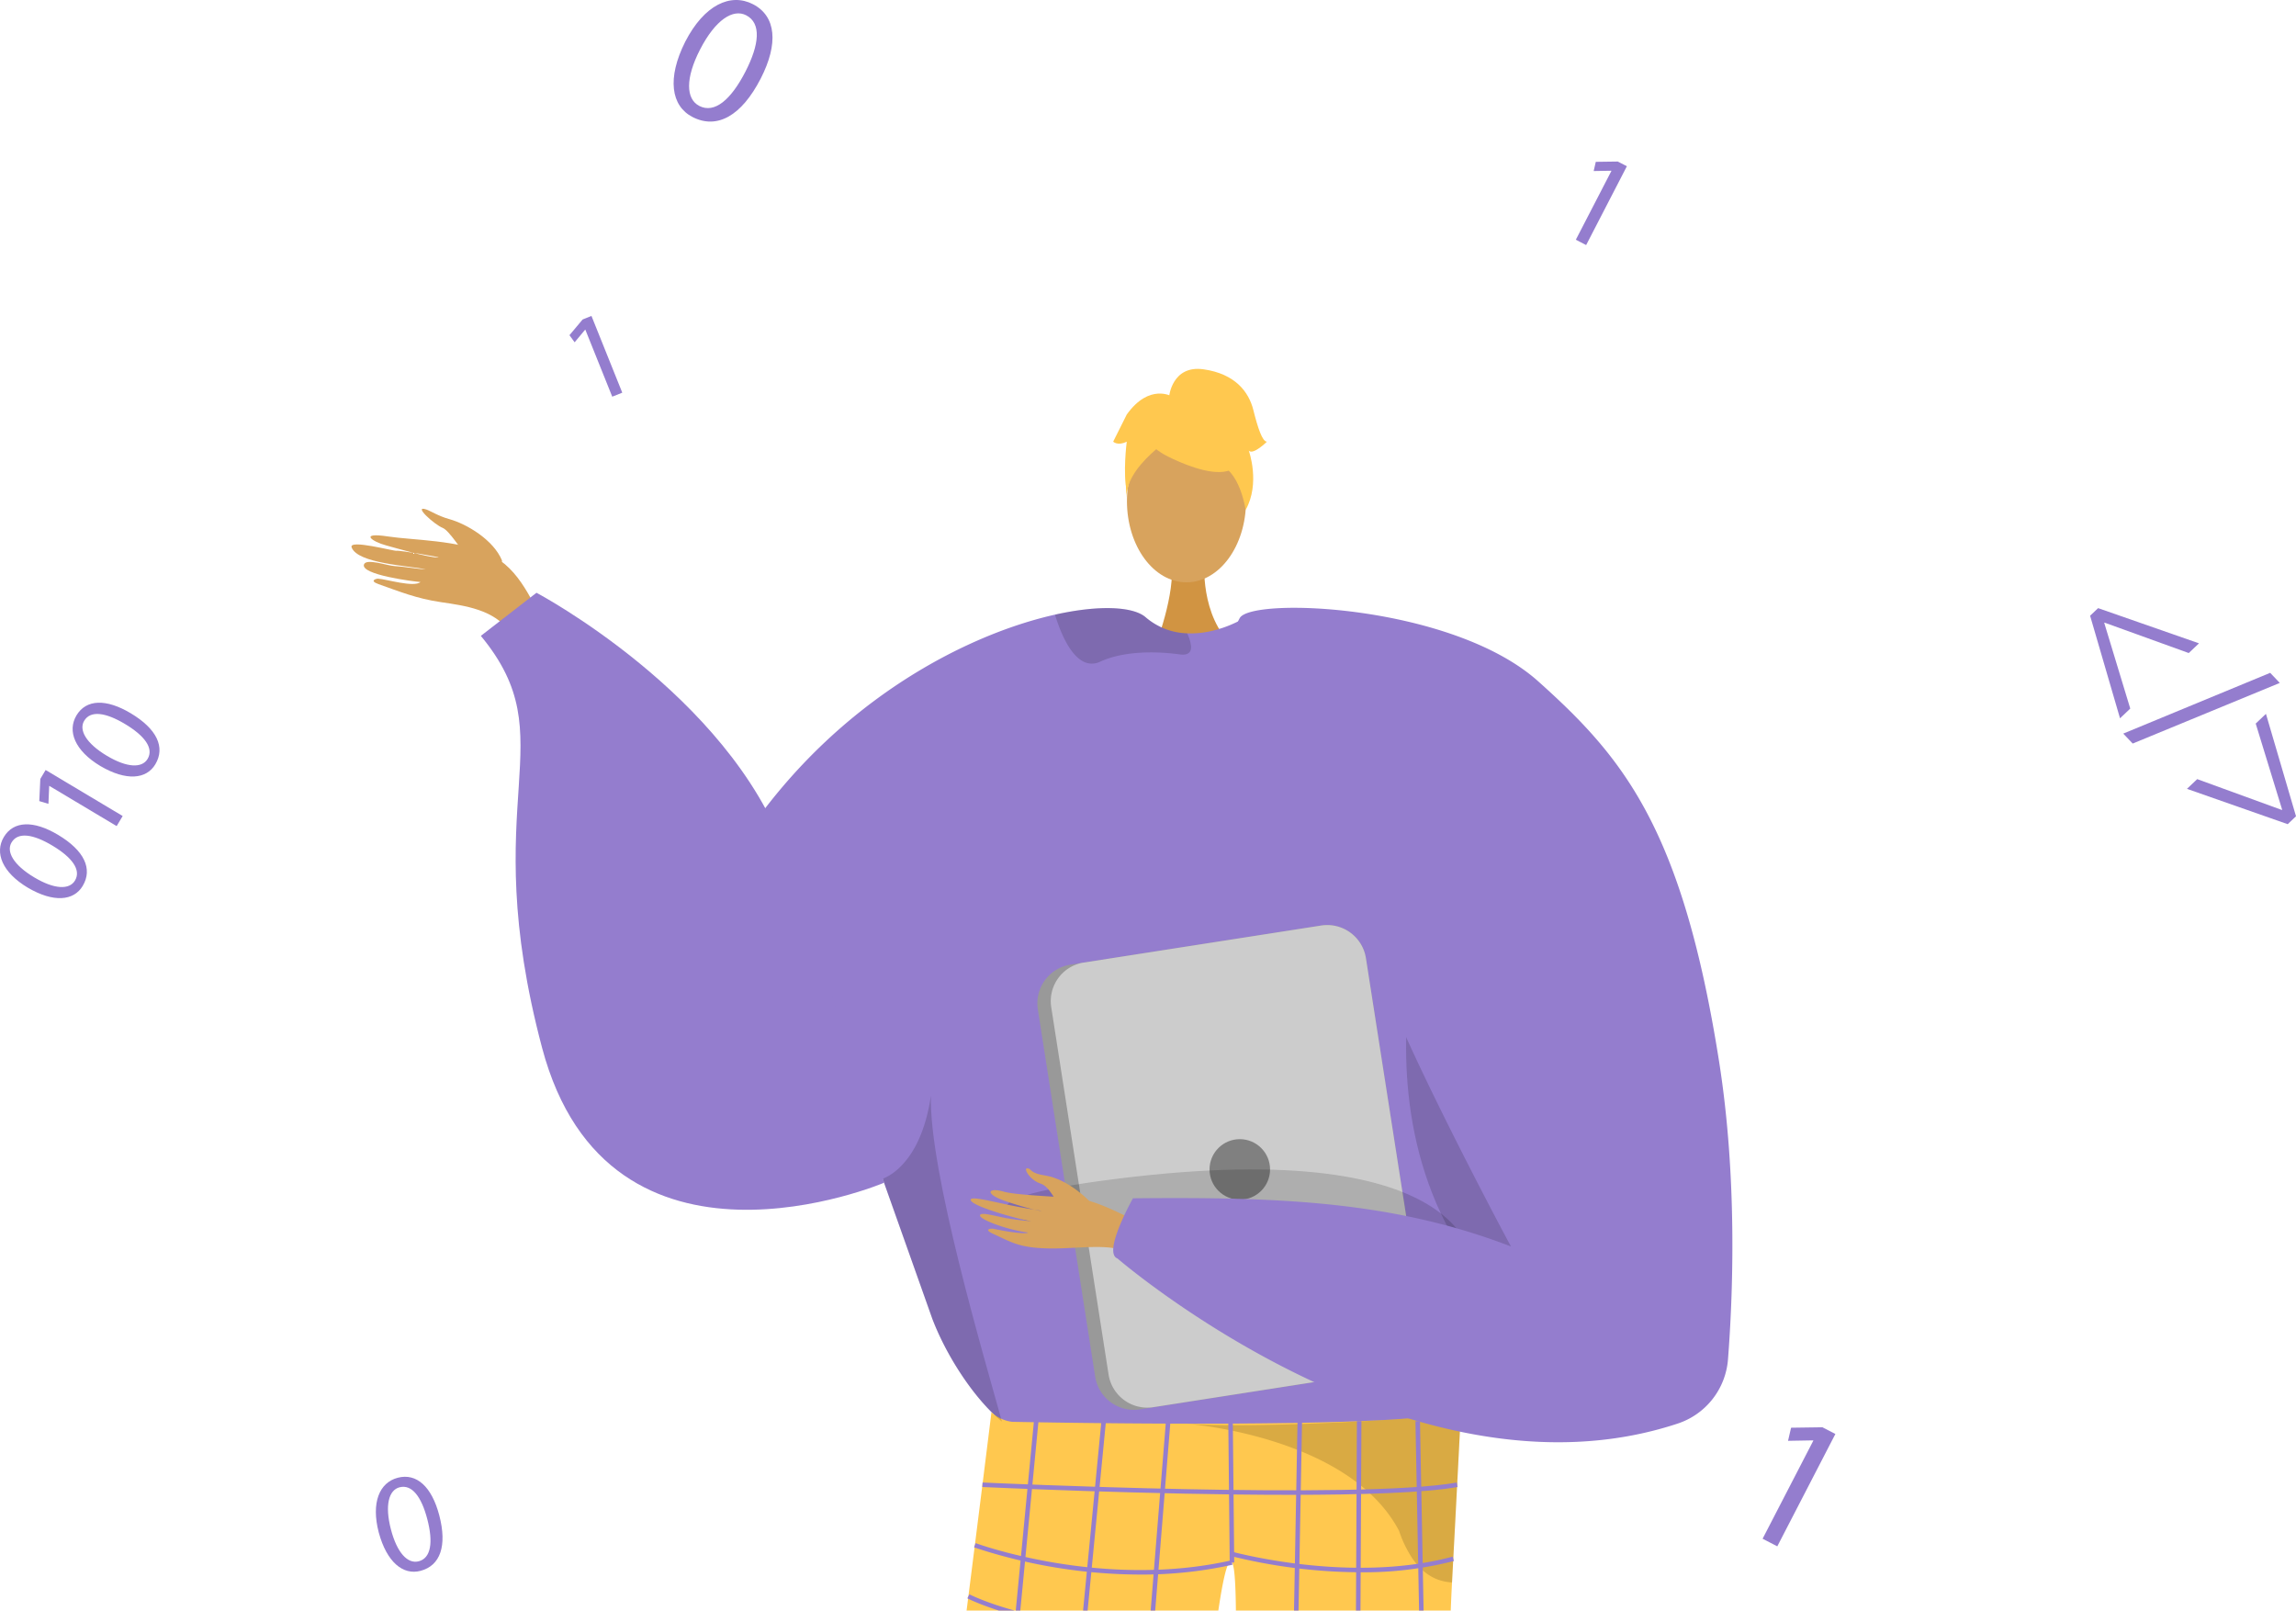 <svg xmlns="http://www.w3.org/2000/svg" xmlns:xlink="http://www.w3.org/1999/xlink" width="756.1" height="530.333" viewBox="0 0 756.1 530.333"><defs><style>.a{fill:none;}.b{clip-path:url(#a);}.c,.d{fill:#d8a35d;}.c{fill-rule:evenodd;}.e{fill:#d19442;}.f{fill:#947dce;}.g{fill:#ffc84f;}.h{opacity:0.15;}.i{fill:#62548a;}.j{opacity:0.3;}.k{opacity:0.5;}.l{fill:#999;}.m{fill:#ccc;}.n{fill:gray;}</style><clipPath id="a"><rect class="a" width="468.197" height="421.764"/></clipPath></defs><g transform="translate(-350.181 -356.825)"><g transform="translate(456.77 465.394)"><g class="b"><g transform="translate(9.15 12.898)"><g transform="translate(0 46.062)"><g transform="translate(23.168)"><path class="c" d="M484.291,503.76c-2.767-6.76-11.555-12.035-17.439-13.663-3.5-.966-6.125-2.687-7.5-3.151-4.558-1.537,2.656,4.966,5.381,6.057,2.215.887,6.182,7.481,8.353,9.742s6.827,5.537,9.33,5.56S483.932,505.015,484.291,503.76Z" transform="translate(-457.878 -486.713)"/></g><g transform="translate(0 8.746)"><path class="c" d="M504.774,525.239c-5.287-9.5-9.245-20.78-19.4-25.5s-25.352-4.636-33.42-5.87c-9.493-1.454-5.514,1.635-.512,2.976,3.25.872,13.762,3.987,17.046,3.964,1.59-.012-12.926-2.448-13.705-2.23s-15.84-3.893-14.816-1.122c1.984,5.372,18.992,6.057,24.411,7.238-2.858-.1-7.5-.961-10.258-1.074-2.337-.1-9.395-2.666-10.09-.517-1.1,3.386,16.32,5.587,18.636,5.777-2.292,1.842-11.03-.917-14.077-1.127-.306-.021-3.079.644.255,1.817,7.02,2.473,12.457,4.732,20.483,5.918s17.442,2.422,22.792,9.753C496.4,525.008,500.593,525.756,504.774,525.239Z" transform="translate(-439.915 -493.493)"/></g></g><g transform="translate(301.338 555.506)"><path class="d" d="M706.433,881.692s-18.488,190.765-10.627,194.048c14.1,5.982,69.336,25.551,8.442,21.251-31.28,1.886-28.984-5.1-29.473-11.025-.4-4.838.518-175.563-.766-188.839-.288-2.974-.462-4.771-.462-4.771Z" transform="translate(-673.547 -881.692)"/></g><g transform="translate(183.271 552.769)"><path class="d" d="M618.316,882.307s8.015,190.765.153,194.048c-14.1,5.982-69.334,25.551-8.442,21.251,31.28,1.886,28.986-5.1,29.474-11.025.4-4.838,3.947-41.561,5.233-54.838.288-2.973,6.417-152.172,6.417-152.172Z" transform="translate(-582.008 -879.57)"/></g><g transform="translate(264.638 58.427)"><path class="e" d="M661.35,501.109s-1.629,18.177,9.583,28.228-25.84,0-25.84,0,6.9-17.41,5.349-28.228S661.35,501.109,661.35,501.109Z" transform="translate(-645.093 -496.3)"/></g><g transform="translate(255.378 16.795)"><ellipse class="d" cx="19.602" cy="26.745" rx="19.602" ry="26.745"/></g><g transform="translate(115.351 78.774)"><path class="f" d="M529.349,612.113c29.673-62.072,82.634-90.39,116.447-97.91,14.635-3.261,25.684-2.621,29.718.864a21.922,21.922,0,0,0,13.684,5.315,29.659,29.659,0,0,0,7.682-.7,38.225,38.225,0,0,0,8.145-2.769c1.25-.58,1.98-1,1.98-1a79.4,79.4,0,0,1,20.7,1.236c76.5,14.979,89.81,143.248,89.125,154.279-.417,6.566-7.206,36.314-15.693,62.758-6.953,21.709-15.067,41.2-21.738,43.893-14.8,5.955-126.541,14.13-149.515,3.172-.537-.4-1.117-.835-1.668-1.311-8.621-7.013-17.971-20.86-22.93-33.827,0-.016-13.206-37.238-15.9-44.817-.03-.075-.045-.134-.075-.194-.089-.3-.193-.58-.3-.849-.03-.1-.074-.194-.1-.3" transform="translate(-529.349 -512.075)"/></g><g transform="translate(180.861 342.311)"><path class="g" d="M610.039,717.642a12.079,12.079,0,0,0,6.858,3.164c16.115.316,85.714,1.508,123.47-.662,13.32-.766,22.675-1.95,24.318-3.746,0,0,0,.054-.01.152-.1,2.082-1.294,25.907-2.969,57.138-3.308,61.65,3.065,149.948,10.509,176.749,1.607,5.785-84.867-2.978-84.867-2.978-.241-63.622,5.8-175.316,1.9-180.321-4.743-6.09-12.434,92.155-21.252,174.367-34.245,8.933-88.472,3.51-87.846,0C587.59,899.815,610.039,717.642,610.039,717.642Z" transform="translate(-580.14 -716.399)"/></g><g class="h" transform="translate(174.912 239.292)"><path d="M575.527,663.893c.03.1.074.193.1.3.1.268.209.551.3.849.03.059.045.119.075.193,2.694,7.579,15.9,44.8,15.9,44.817,4.958,12.968,14.308,26.815,22.929,33.828-5.852-21.187-24.091-82.605-23.391-107.35C587.959,660.379,575.527,663.878,575.527,663.893Z" transform="translate(-575.527 -636.527)"/></g><g class="h" transform="translate(347.302 177.926)"><path d="M715.682,588.949s-37.031,110.544,65.71,157.49l2.088,1.389-.53-26s-48.413-67.555-48.6-69.294S715.682,588.949,715.682,588.949Z" transform="translate(-709.184 -588.949)"/></g><g class="h" transform="translate(231.798 78.774)"><path d="M664.329,524.774c.059,1.772-.878,2.933-3.722,2.546-8.874-1.206-18.894-.953-26.175,2.382a6.184,6.184,0,0,1-5.985-.253c-4.66-2.725-7.549-10.855-8.7-14.457a2.493,2.493,0,0,1-.119-.789c14.635-3.261,25.684-2.621,29.718.864a21.922,21.922,0,0,0,13.684,5.315A12.072,12.072,0,0,1,664.329,524.774Z" transform="translate(-619.632 -512.075)"/></g><g transform="translate(181.44 745.573)"><path class="i" d="M642.55,1031.054c.364-2.754-19.234-2.5-21.451-.258s-41.274,10.3-40.5,21.894,54.9,2.479,58.766,2.206S641.833,1036.468,642.55,1031.054Z" transform="translate(-580.588 -1029.054)"/></g><g transform="translate(301.354 742.094)"><path class="i" d="M673.674,1027.37c-.365-2.754,23.094.74,25.311,2.978s36.367,11.526,35.595,23.125-54.9,2.479-58.767,2.205S674.39,1032.783,673.674,1027.37Z" transform="translate(-673.559 -1026.357)"/></g><g class="j" transform="translate(274.239 342.311)"><g transform="translate(0 4.958)"><path d="M653.313,720.307c-.262-.021-.522-.043-.776-.065C652.537,720.243,652.813,720.262,653.313,720.307Z" transform="translate(-652.537 -720.243)"/></g><g class="k" transform="translate(0.776)"><path d="M653.139,721.421c20.74,1.655,66.073-1.277,66.073-1.277,13.32-.766,22.675-1.95,24.318-3.746,0,0,0,.054-.01.152-.1,2.082-1.294,25.907-2.969,57.138a15.484,15.484,0,0,1-2.18-.253c-4.667-.864-8.248-3.757-10.976-7.8a37.678,37.678,0,0,1-4.269-8.914C707.663,727.3,659.784,722.017,653.139,721.421Z" transform="translate(-653.139 -716.399)"/></g></g><g transform="translate(250.845)"><g transform="translate(4.138 7.457)"><g transform="translate(5.504)"><path class="g" d="M649,477.513s33.936,18.816,23.864-11.394C665.9,445.219,625.857,464.046,649,477.513Z" transform="translate(-641.875 -456.782)"/></g><g transform="translate(0 1.349)"><path class="g" d="M655.158,469.994S636.17,481.259,638,492.561c0,0-4.187-33.742,14.692-34.591s26.188.975,24.513,36.655C677.207,494.625,671.722,466.243,655.158,469.994Z" transform="translate(-637.607 -457.827)"/></g></g><g transform="translate(18.403)"><path class="g" d="M648.667,460.169s.953-10.513,11.376-9.025,14.888,7.445,16.378,13.4,2.978,10.423,4.466,10.423c0,0-4.466,4.467-5.956,2.978,0,0,3.865,10.708-1.045,19.5,0,0-1.932-13.543-9.377-15.031S648.667,460.169,648.667,460.169Z" transform="translate(-648.667 -451)"/></g><g transform="translate(0 8.126)"><path class="g" d="M653.755,458.252s-7.445-4.467-14.888,5.956l-4.468,8.933s1.49,1.488,4.468,0c0,0-1.357,10.49.066,16.411l4.4-17.9Z" transform="translate(-634.399 -457.3)"/></g></g><g transform="translate(225.883 183.137)"><path class="l" d="M615.2,620.766l18.879,120.943a12.917,12.917,0,0,0,14.74,10.765l82.546-12.894a4.043,4.043,0,0,0,.58-.119,12.869,12.869,0,0,0,10.169-14.621L723.238,603.9A12.9,12.9,0,0,0,708.5,593.146L629.779,605.43l-3.827.595A12.9,12.9,0,0,0,615.2,620.766Z" transform="translate(-615.046 -592.989)"/><g transform="translate(4.407)"><path class="m" d="M618.62,620.05,637.5,740.995a12.894,12.894,0,0,0,14.74,10.749l78.719-12.283a12.87,12.87,0,0,0,10.169-14.621L722.248,603.9a12.9,12.9,0,0,0-14.741-10.749L628.789,605.43A12.866,12.866,0,0,0,618.62,620.05Z" transform="translate(-618.463 -592.989)"/></g><g transform="translate(56.695 70.506)"><circle class="n" cx="9.964" cy="9.964" r="9.964"/></g></g><g class="h" transform="translate(215.571 263.608)"><path d="M760.991,688s1.935-44.458-117.177-29.569,89.334,28.289,89.334,28.289Z" transform="translate(-607.051 -655.379)"/></g><g transform="translate(203.923 78.676)"><g transform="translate(0 184.56)"><g transform="translate(0 7.2)"><path class="c" d="M657.522,673.552c-1.411-.473-16.308-9.395-24.384-10.14s-20.154-1.082-24.324-2.267c-4.9-1.394-6.143.553-.493,2.711,3.673,1.4,11.2,3.574,12.864,3.642.807.032-4.455-.675-10.174-1.86-6.08-1.26-12.675-2.974-12.978-1.891-.586,2.1,16.929,6.822,20.015,7.156a77.927,77.927,0,0,1-8.135-.987c-3.672-.651-7.879-1.951-8.706-1.189-1.3,1.2,7.975,4.839,15.64,5.9.134.249-2.342.637-11.363-1.237-.907-.188-3.216.208-.246,1.58,6.248,2.889,8.722,4.593,17.776,4.876,8.83.275,18.576-1.543,24.927.587Z" transform="translate(-598.02 -660.674)"/></g><g transform="translate(18.207)"><path class="c" d="M632.939,665.825s-6.837-7.18-14.514-8.366c-4.562-.7-4.456-1.852-5.234-2.2-2.582-1.136-.083,3.657,3.793,4.887,3.151,1,4.91,6.382,6.8,7.525s7.561,3.236,8.974,2.5S632.939,665.825,632.939,665.825Z" transform="translate(-612.136 -655.091)"/></g></g><g transform="translate(46.933)"><path class="f" d="M774.354,536.2C802.4,561.3,821.8,584.6,833.91,661.27c6.142,38.9,4.543,77.794,2.943,98.307A24.237,24.237,0,0,1,820.2,780.651c-87.87,28.984-184.387-54.395-184.387-54.395-5.031-1.873,5.1-19.816,5.1-19.816,48.578-.5,85.8.985,124.512,15.875-.2-.093-38.056-71.2-43.179-90.824-13.418-51.449-57.583-95.97-46.156-116.135C680.035,508.382,746.064,510.89,774.354,536.2Z" transform="translate(-634.408 -511.999)"/></g></g><g transform="translate(203.14 341.982)"><g transform="translate(0 0)"><rect class="f" width="230.669" height="1.489" transform="translate(0 229.613) rotate(-84.516)"/></g><g transform="translate(21.972 4.591)"><rect class="f" width="226.673" height="1.489" transform="translate(0 225.617) rotate(-84.468)"/></g><g transform="translate(47.002 4.597)"><rect class="f" width="224.778" height="1.489" transform="translate(0 224.05) rotate(-85.389)"/></g><g transform="translate(85.613 4.652)"><rect class="f" width="1.489" height="46.411" transform="translate(0 0.015) rotate(-0.576)"/></g><g transform="translate(104.158 4.646)"><rect class="f" width="228.624" height="1.489" transform="translate(0 228.584) rotate(-88.934)"/></g><g transform="translate(126.814 4.513)"><rect class="f" width="230.506" height="1.489" transform="matrix(0.005, -1, 1, 0.005, 0, 230.503)"/></g><g transform="translate(147.247 4.502)"><rect class="f" width="1.489" height="231.869" transform="translate(0 0.028) rotate(-1.096)"/></g></g><g transform="translate(207.755 366.699)"><path class="f" d="M702.363,739.371c-46.006,0-100.549-2.538-101.372-2.577l.071-1.487c1.234.058,123.95,5.767,156.166.01l.262,1.467C746.63,738.724,725.579,739.371,702.363,739.371Z" transform="translate(-600.991 -735.307)"/></g><g transform="translate(205.03 386.661)"><path class="f" d="M653.674,761.139a174.843,174.843,0,0,1-54.8-8.96l.522-1.394c.411.155,41.7,15.3,84.248,5.664l.328,1.452A137.49,137.49,0,0,1,653.674,761.139Z" transform="translate(-598.878 -750.784)"/></g><g transform="translate(289.296 389.405)"><path class="f" d="M707.226,759.769a179.2,179.2,0,0,1-43.015-5.424l.4-1.433c.389.11,39.251,10.808,72.95,1.705l.387,1.437A118.8,118.8,0,0,1,707.226,759.769Z" transform="translate(-664.211 -752.912)"/></g><g transform="translate(202.819 403.526)"><path class="f" d="M651.195,775.607c-33.629,0-53.781-10.3-54.031-10.428l.69-1.319c.31.161,31.576,16.107,81.361,7.928l.242,1.469A174.319,174.319,0,0,1,651.195,775.607Z" transform="translate(-597.164 -763.86)"/></g><g transform="translate(200.394 423.514)"><path class="f" d="M655.748,790.163c-29.312,0-60.078-9.263-60.464-9.381l.435-1.425c.484.148,48.721,14.668,81.6,7.178l.331,1.452A99.75,99.75,0,0,1,655.748,790.163Z" transform="translate(-595.284 -779.357)"/></g><g transform="translate(197.593 443.55)"><path class="f" d="M647.57,809.121c-37.278,0-54.253-12.9-54.458-13.058l.918-1.172c.245.192,25.183,19.068,81.437,10.532l.223,1.473A187.691,187.691,0,0,1,647.57,809.121Z" transform="translate(-593.112 -794.891)"/></g><g transform="translate(194.73 466.378)"><path class="f" d="M641.871,824.9c-29.489,0-50.7-10.845-50.979-10.993l.689-1.319c.374.2,37.956,19.389,82.554,6.207l.422,1.429A115.094,115.094,0,0,1,641.871,824.9Z" transform="translate(-590.892 -812.59)"/></g><g transform="translate(191.873 487.411)"><path class="f" d="M639.1,841.591c-33.75,0-50.214-11.332-50.422-11.481l.86-1.214c.266.187,27.143,18.62,83.066,7.816l.282,1.463A178.084,178.084,0,0,1,639.1,841.591Z" transform="translate(-588.677 -828.897)"/></g><g transform="translate(189.062 508.865)"><path class="f" d="M633.81,856.655c-28.1,0-47.048-9.667-47.312-9.8l.69-1.32c.365.191,37.132,18.923,84.257,3.65l.459,1.416A123.166,123.166,0,0,1,633.81,856.655Z" transform="translate(-586.498 -845.531)"/></g><g transform="translate(186.573 525.772)"><path class="f" d="M627.343,871.1c-30.462,0-42.122-10.756-42.775-11.383l1.032-1.074c.215.206,22.276,20.414,84.62,5.221l.352,1.446C653.172,869.547,638.9,871.1,627.343,871.1Z" transform="translate(-584.568 -858.639)"/></g><g transform="translate(184.011 544.702)"><path class="f" d="M631.824,884.544c-29.963,0-48.984-9.774-49.242-9.91l.694-1.318c.349.186,35.5,18.213,85.626,4.762l.386,1.438A144.3,144.3,0,0,1,631.824,884.544Z" transform="translate(-582.582 -873.316)"/></g><g transform="translate(290.798 410.507)"><path class="f" d="M700.473,777.783c-25.782,0-34.607-6.956-35.1-7.361l.947-1.151c.161.133,16.837,13.107,70.965,3.313l.264,1.465A209.589,209.589,0,0,1,700.473,777.783Z" transform="translate(-665.375 -769.272)"/></g><g transform="translate(291.386 430.679)"><path class="f" d="M702.061,791.789c-23.994,0-36.065-5.451-36.231-5.528l.629-1.349c.227.106,23.269,10.467,69.389,2.186l.263,1.465A192.839,192.839,0,0,1,702.061,791.789Z" transform="translate(-665.831 -784.912)"/></g><g transform="translate(290.369 453.14)"><path class="f" d="M702.1,808.482a143.662,143.662,0,0,1-37.055-4.73l.429-1.425c.351.106,35.553,10.458,70.522,0l.427,1.428A120.373,120.373,0,0,1,702.1,808.482Z" transform="translate(-665.043 -802.326)"/></g><g transform="translate(289.773 471.822)"><path class="f" d="M701.648,824.986a101.032,101.032,0,0,1-37.067-6.805l.6-1.361c.342.152,34.524,14.964,71.563-.009l.557,1.38A94.788,94.788,0,0,1,701.648,824.986Z" transform="translate(-664.581 -816.811)"/></g><g transform="translate(289.251 492.281)"><path class="f" d="M700.917,839.2c-21.813,0-36.522-5.03-36.741-5.107l.493-1.4c.325.113,32.985,11.262,73.223-.014l.4,1.433A138.56,138.56,0,0,1,700.917,839.2Z" transform="translate(-664.176 -832.673)"/></g><g transform="translate(288.664 511.952)"><path class="f" d="M698.806,854.846c-22.393,0-34.9-5.439-35.085-5.523l.609-1.358c.275.123,27.934,12.112,75-.041l.373,1.442A163.576,163.576,0,0,1,698.806,854.846Z" transform="translate(-663.721 -847.924)"/></g><g transform="translate(288.628 529.417)"><path class="f" d="M704.155,870.884c-24.354,0-40.234-7.977-40.462-8.095l.682-1.325c.325.168,32.994,16.543,76.574,1.75l.479,1.41A115.573,115.573,0,0,1,704.155,870.884Z" transform="translate(-663.693 -861.465)"/></g><g transform="translate(287.943 551.135)"><path class="f" d="M705.718,885.612c-24.742,0-42.3-5.812-42.556-5.9l.477-1.411c.37.125,37.536,12.409,79.937.916l.39,1.437A146.4,146.4,0,0,1,705.718,885.612Z" transform="translate(-663.162 -878.303)"/></g><g transform="translate(42.609 73.72)"><path class="f" d="M605.729,702.434s-90.63,38.449-112.621-44.472,8.247-101.262-20.157-135.613l18.325-14.193s63.221,33.443,82,85.67S605.729,702.434,605.729,702.434Z" transform="translate(-472.951 -508.156)"/></g></g></g></g><g transform="translate(350.181 356.825)"><g transform="translate(0 231.393)"><g transform="translate(0 40.046)"><path class="f" d="M369.3,570.737c8.626,5.152,11.477,11.2,8.119,16.818-2.96,4.957-9.609,5.538-18.048.6-8.509-5.082-11-11.548-7.925-16.7C354.64,566.112,361.22,565.912,369.3,570.737Zm-7.838,14.011c6.6,3.939,11.555,4.148,13.42,1.025,2.1-3.512-1-7.638-7.478-11.509-6.244-3.729-11.3-4.577-13.419-1.025C352.191,576.244,354.553,580.622,361.462,584.748Z" transform="translate(-350.181 -567.275)"/></g><g transform="translate(12.937 22.16)"><path class="f" d="M363.523,558.638l-.048.077-.253,5.832-3.012-.9.344-7.313,1.748-2.928,25.37,15.153-1.981,3.317Z" transform="translate(-360.211 -553.408)"/></g><g transform="translate(23.917)"><path class="f" d="M387.843,539.689c8.626,5.151,11.477,11.2,8.119,16.816-2.96,4.957-9.609,5.54-18.048.6-8.509-5.082-11-11.548-7.925-16.7C373.184,535.063,379.763,534.864,387.843,539.689ZM380,553.7c6.6,3.939,11.555,4.148,13.42,1.025,2.1-3.513-1-7.639-7.478-11.509-6.244-3.73-11.3-4.578-13.419-1.025C370.734,545.2,373.1,549.574,380,553.7Z" transform="translate(-368.724 -536.227)"/></g></g><g transform="translate(688.297 200.25)"><path class="f" d="M886.467,512.082l33.219,11.59-3.373,3.2-27.728-10.018-.1.092,8.566,28.212-3.373,3.2-9.852-33.775Z" transform="translate(-883.828 -512.082)"/><g transform="translate(10.912 21.305)"><path class="f" d="M892.288,548.61l48.391-20.01,3.156,3.325L895.4,551.885Z" transform="translate(-892.288 -528.6)"/></g><g transform="translate(31.897 34.808)"><path class="f" d="M941.728,575.4l-33.17-11.635,3.373-3.2L939.8,570.721l.1-.093-8.706-28.355,3.374-3.2,9.9,33.728Z" transform="translate(-908.558 -539.069)"/></g></g><g transform="translate(221.83)"><path class="f" d="M550.841,382.711c-6.336,12.324-14.4,16.776-22.436,12.649-7.082-3.641-8.468-12.742-2.416-24.79,6.249-12.156,14.931-16.155,22.292-12.37C555.922,362.127,556.774,371.166,550.841,382.711Zm-19.973-9.563c-4.844,9.426-4.7,16.27-.236,18.563,5.02,2.58,10.428-2.043,15.186-11.3,4.586-8.923,5.31-15.953.235-18.56C541.76,359.642,535.943,363.279,530.869,373.149Z" transform="translate(-522.169 -356.825)"/></g><g transform="translate(123.774 486.279)"><path class="f" d="M467.032,746.556c2.627,10.038.352,16.557-6.188,18.269-5.769,1.51-11.091-2.871-13.738-12.615-2.592-9.9.25-16.473,6.246-18.043C459.576,732.537,464.57,737.152,467.032,746.556Zm-15.917,4.652c2.009,7.677,5.513,11.42,9.147,10.469,4.089-1.071,4.794-6.354,2.819-13.894-1.9-7.268-5.013-11.551-9.147-10.469C450.436,738.23,449.01,743.168,451.115,751.208Z" transform="translate(-446.145 -733.844)"/></g><g transform="translate(187.528 104.032)"><path class="f" d="M500.8,442l-.079.031-3.44,4.134-1.705-2.338,4.332-5.171,2.915-1.171,10.143,25.263-3.3,1.327Z" transform="translate(-495.574 -437.483)"/></g><g transform="translate(580.451 469.979)"><path class="f" d="M816.927,725.581l-.114-.059-8.228.148,1-4.316,10.32-.147,4.27,2.207-19.128,37-4.839-2.5Z" transform="translate(-800.213 -721.207)"/></g><g transform="translate(518.943 53.19)"><path class="f" d="M764.249,401.131l-.08-.04-5.772.1.7-3.026,7.24-.1,2.995,1.549L755.92,425.569l-3.395-1.757Z" transform="translate(-752.525 -398.064)"/></g></g></g></svg>
